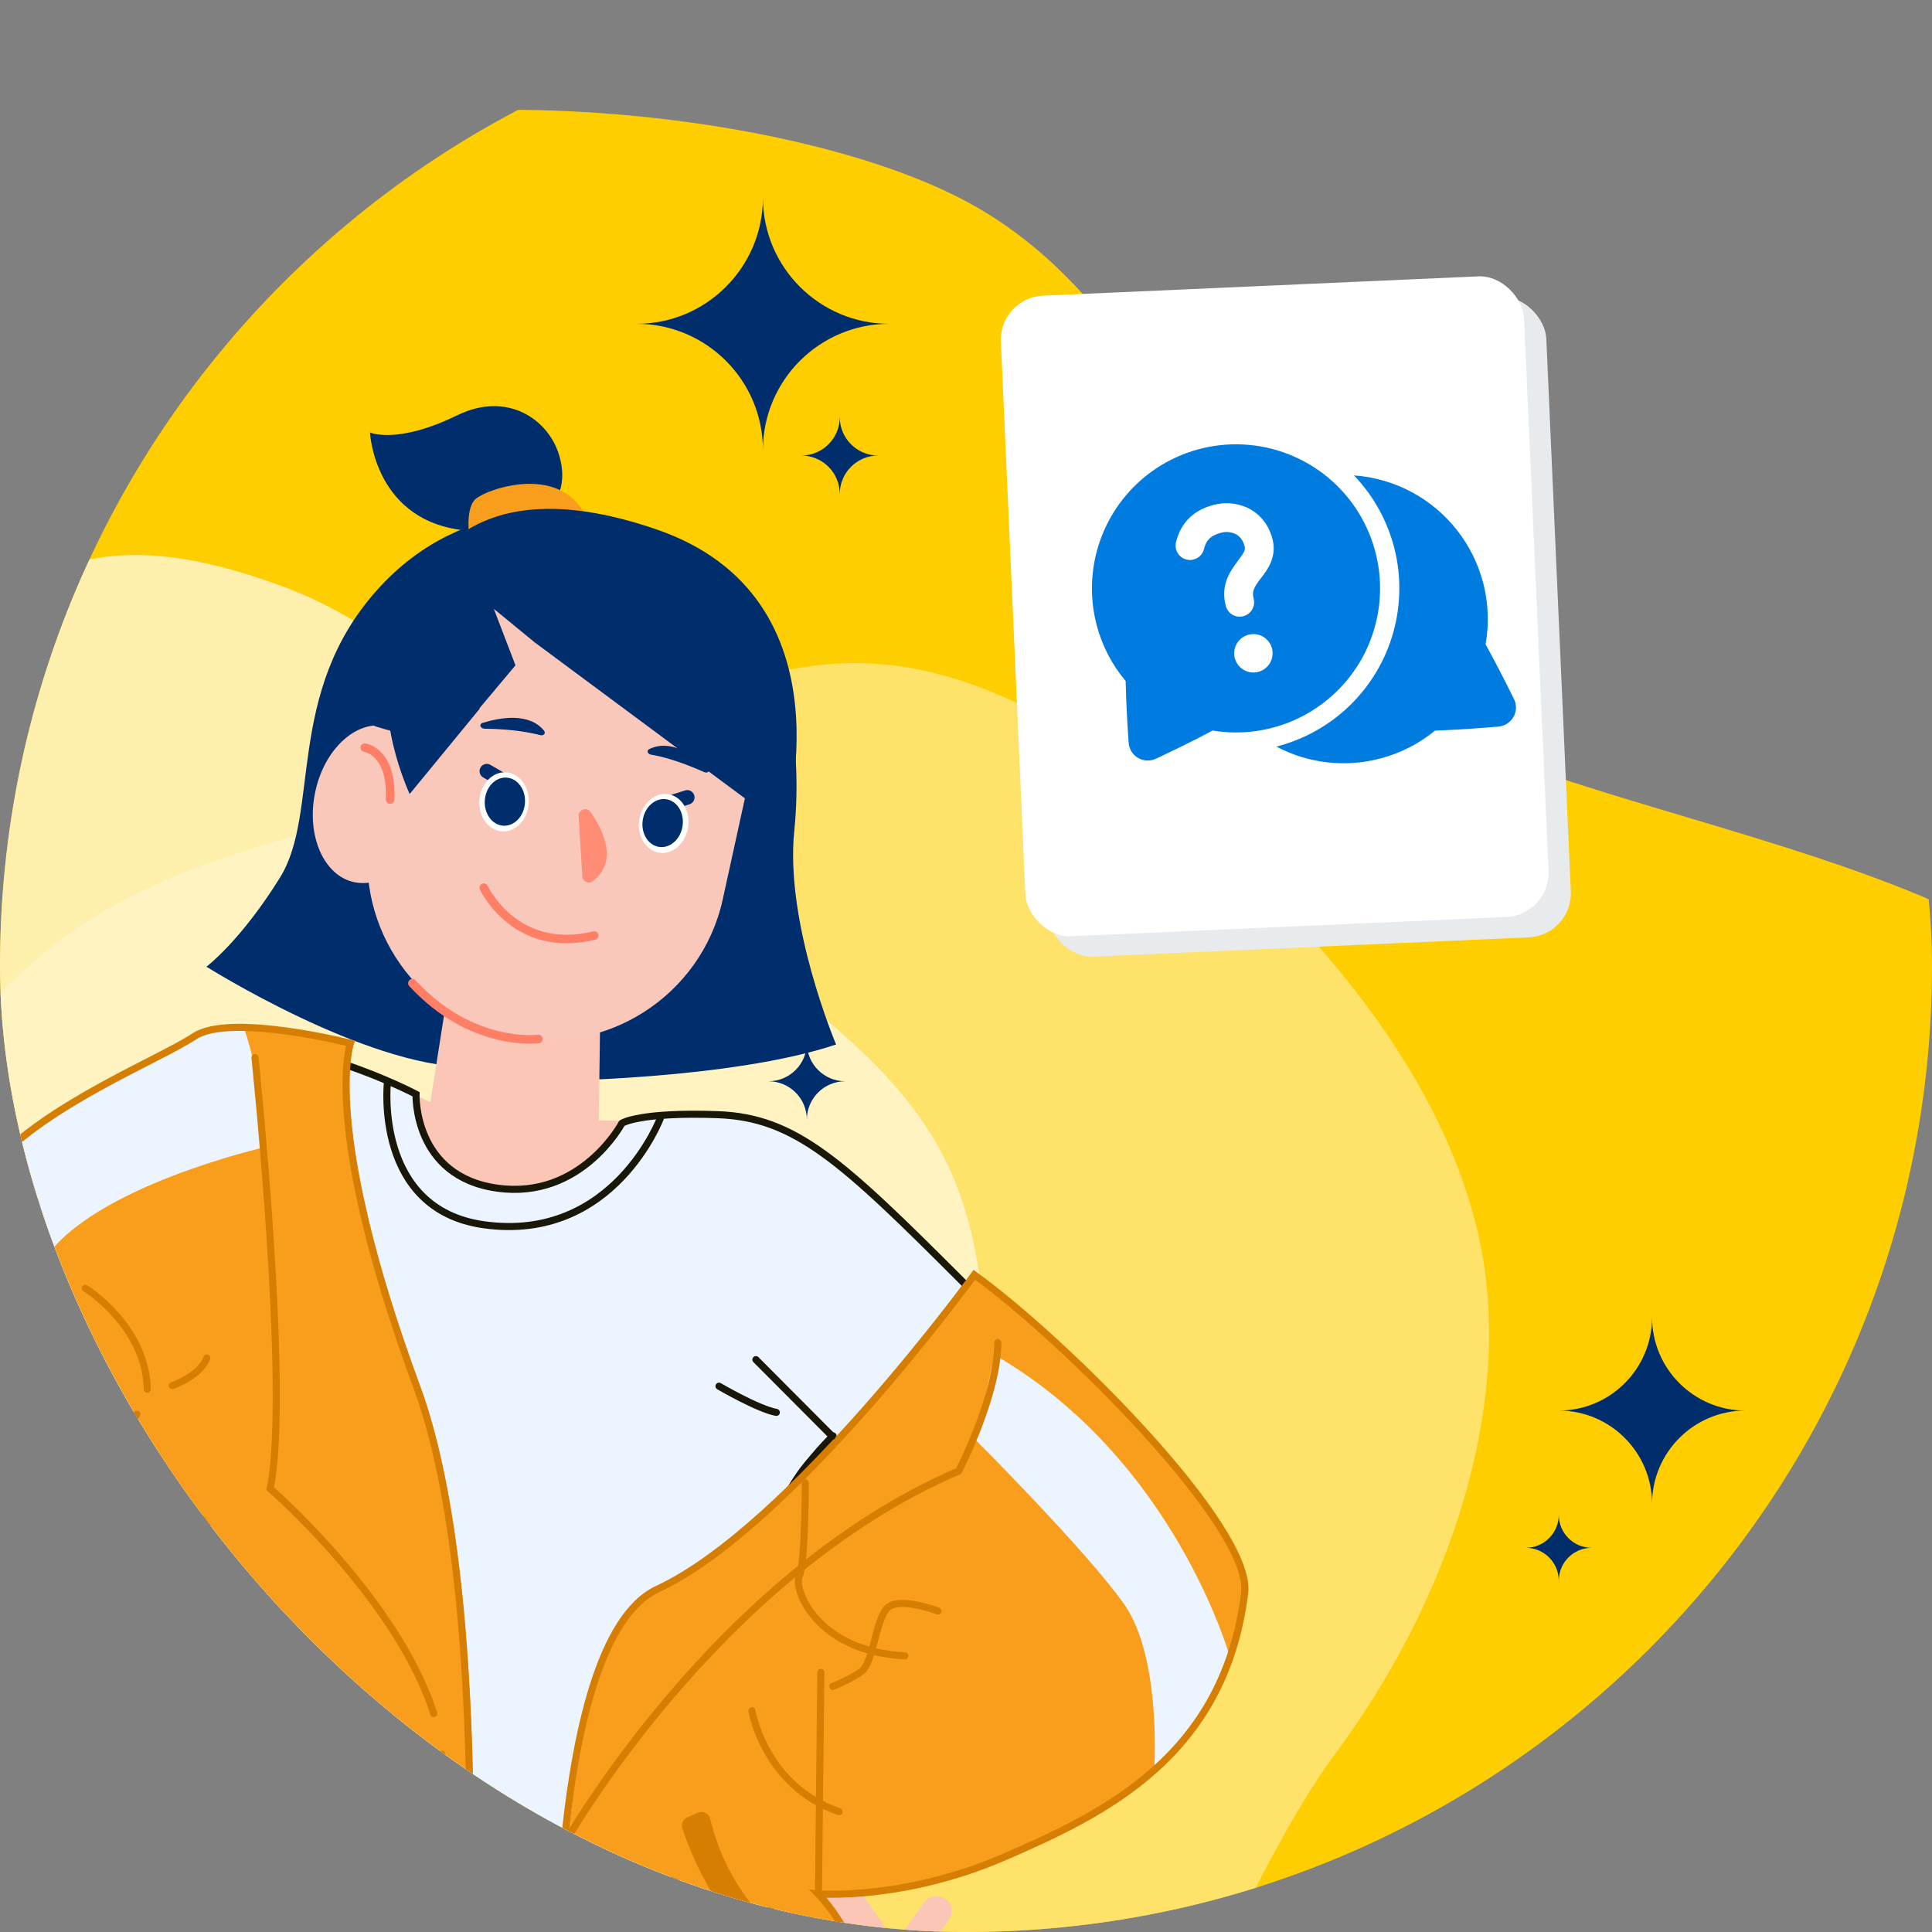<svg width="56" height="56" viewBox="0 0 56 56" fill="none" xmlns="http://www.w3.org/2000/svg">
<rect x="0" y="0" width="56" height="56" fill="#808080" stroke="none"/>
<g clip-path="url(#clip0_917_74888)">
<path d="M11.277 62.64C4.963 59.307 -1.441 54.536 -4.276 47.975C-7.071 41.367 -6.304 32.909 -3.458 25.698C-0.613 18.487 -0.925 8.166 4.947 5.05C10.82 1.933 23.171 3.036 28.323 6.013C34.71 9.703 35.295 18.062 41.366 21.054C47.437 24 58.347 25.068 61.668 30.285C64.989 35.501 64.217 39.746 60.382 45.147C56.594 50.501 49.941 53.231 44.435 56.912C38.89 60.632 34.447 65.258 29.133 66.59C23.819 67.922 17.59 65.973 11.277 62.64Z" fill="#FFCE00"/>
<path opacity="0.8" d="M35.632 24.782C39.084 27.982 42.348 32.113 43.034 36.775C43.687 41.46 41.755 46.715 38.712 50.822C35.67 54.929 34.107 61.554 29.836 62.537C25.564 63.52 17.887 60.71 15.114 57.935C11.677 54.495 12.73 49.072 9.375 46.131C6.011 43.218 -0.754 40.677 -1.979 36.788C-3.204 32.9 -1.987 30.328 1.376 27.543C4.702 24.78 9.405 24.177 13.539 22.772C17.705 21.349 21.324 19.162 24.935 19.22C28.546 19.278 32.181 21.582 35.632 24.782Z" fill="#FFE784"/>
<path opacity="0.8" d="M27.733 45.292C26.688 49.881 24.743 54.774 21.048 57.699C17.317 60.606 11.8 61.561 6.722 60.979C1.644 60.398 -4.875 62.357 -7.861 59.15C-10.848 55.942 -12.254 47.888 -11.237 44.099C-9.976 39.402 -4.753 37.603 -3.884 33.227C-3.044 28.858 -4.225 21.728 -1.47 18.723C1.285 15.718 4.121 15.486 8.214 17.006C12.27 18.505 15.144 22.276 18.427 25.154C21.743 28.05 25.447 30.09 27.202 33.247C28.957 36.403 28.779 40.703 27.733 45.292Z" fill="#FFF7D7"/>
<path d="M17.002 14.95C17.002 14.95 13.562 14.137 10.909 17.125C8.256 20.114 9.291 23.545 8.115 25.438C6.974 27.277 5.984 28.02 5.984 28.02C5.984 28.02 10.556 30.902 13.553 30.929C16.56 30.964 15.808 31.336 15.808 31.336C15.808 31.336 21.176 31.3 24.235 30.275C24.235 30.275 22.741 26.755 23.024 24.067C23.298 21.388 22.697 18.036 21.025 16.807" fill="#002E6D"/>
<path d="M4.693 56.078C4.693 56.078 3.146 67.184 4.225 73.604C5.303 80.024 5.48 84.993 5.418 87.611C5.365 90.104 5.719 102.926 6.488 106.216C6.55 106.472 6.771 106.649 7.028 106.676C7.974 106.746 10.344 106.817 12.218 106.101C12.51 105.986 12.705 105.703 12.696 105.393C12.625 102.67 12.307 89.653 12.51 88.69C12.74 87.62 12.563 87.142 12.563 86.311C12.563 85.48 12.793 68.431 12.961 68.431C13.129 68.431 13.527 68.431 13.589 68.785C13.642 69.138 13.757 86.134 13.757 86.612C13.757 87.089 13.987 88.813 13.987 89.583C13.987 90.255 13.854 101.856 13.828 104.863C13.819 105.287 14.111 105.65 14.518 105.747C15.64 106.012 17.984 106.826 19.487 106.481C19.867 106.393 20.141 106.066 20.15 105.676C20.221 104.058 20.46 99.142 20.973 94.986C21.601 89.936 20.902 87.142 21.017 86.612C21.132 86.081 21.229 84.693 21.061 84.569C20.893 84.454 23.183 74.798 23.546 72.03C25.138 59.88 21.547 55.768 21.547 55.768C21.547 55.768 21.362 56.148 13.474 56.325C5.586 56.484 4.693 56.078 4.693 56.078Z" fill="#558AF0"/>
<path d="M26.225 57.325L27.702 56.847C27.941 56.776 28.073 56.538 28.003 56.317C27.941 56.113 27.72 55.989 27.49 56.043L26.234 56.334C26.084 56.37 25.951 56.476 25.898 56.617L25.721 57.095" fill="#F38F6F"/>
<path d="M5.666 53.867L5.365 53.938C4.711 55.715 2.73 64.408 4.145 73.648C5.268 81.005 5.4 85.091 5.347 87.708C5.294 90.211 5.834 102.829 6.506 106.154C6.647 106.879 7.664 106.738 7.664 106.738C7.664 106.738 6.285 93.182 6.506 89.123C6.727 85.064 6.523 79.334 5.48 72.455C4.64 66.91 6.081 57.687 6.868 54.407C5.834 54.159 5.878 54.079 5.666 53.867Z" fill="#EBF4FF"/>
<path d="M19.133 54.937C19.849 56.502 21.892 61.295 22.069 65.645C22.29 70.933 19.027 82.464 19.602 84.852C20.185 87.24 19.381 101.016 18.877 103.988C18.381 106.888 19.107 106.481 19.168 106.526C19.168 106.526 20.221 106.375 20.185 105.579C20.115 103.961 20.486 99.275 21.008 95.101C21.636 90.025 20.937 87.222 21.052 86.691C21.167 86.161 21.264 84.763 21.096 84.64C20.928 84.525 23.227 74.824 23.59 72.048C24.996 61.206 21.317 55.025 21.158 54.778C21.149 54.795 20.919 54.857 19.133 54.937Z" fill="#EBF4FF"/>
<path d="M21.158 54.769C21.158 54.769 21.158 54.769 21.167 54.778C21.167 54.769 21.158 54.769 21.158 54.769Z" fill="#EBF4FF"/>
<path d="M4.693 55.662C4.693 55.662 3.252 67.662 4.136 73.516C5.109 79.953 5.48 84.817 5.418 87.434C5.365 89.901 5.675 102.095 6.444 106.083C6.515 106.446 6.824 106.72 7.196 106.738C8.266 106.791 10.521 106.791 12.307 106.075C12.546 105.977 12.696 105.739 12.687 105.482C12.625 102.944 12.307 89.654 12.51 88.69C12.74 87.62 12.563 87.142 12.563 86.311C12.563 85.48 12.793 68.431 12.961 68.431C13.129 68.431 13.527 68.431 13.589 68.785C13.642 69.138 13.757 86.134 13.757 86.612C13.757 87.089 13.987 88.814 13.987 89.583C13.987 90.255 13.854 101.972 13.828 104.907C13.819 105.305 14.084 105.668 14.464 105.792C15.579 106.154 17.904 106.8 19.434 106.534C19.867 106.455 20.195 106.075 20.203 105.632C20.256 103.926 20.451 99.168 20.946 95.101C21.574 90.052 20.928 87.125 21.043 86.594C21.158 86.063 21.282 84.587 21.114 84.463C20.946 84.339 23.228 74.559 23.608 71.8C25.067 61.26 21.848 56.175 21.848 56.175C21.848 56.175 21.38 56.131 13.483 56.316C5.586 56.484 4.693 55.662 4.693 55.662Z" stroke="#1148B7" stroke-width="0.205" stroke-miterlimit="10" stroke-linecap="round"/>
<path d="M12.988 28.683L12.475 31.946L11.635 31.557C11.635 31.557 10.494 34.891 13.925 35.271C17.356 35.651 18.364 32.494 18.364 32.494L17.356 32.477L17.4 29.267" fill="#FBC6B6"/>
<path d="M-0.418 54.716L-0.453 53.832C-0.462 53.629 -0.303 53.452 -0.091 53.443C0.104 53.434 0.272 53.575 0.298 53.77L0.44 54.84C0.458 54.973 0.404 55.105 0.298 55.185L-0.055 55.459" fill="#F38F6F"/>
<path d="M4.516 50.931L4.985 52.328L1.775 56.016C1.563 56.263 1.236 56.369 0.917 56.299L-0.02 56.095C-0.268 56.042 -0.48 55.883 -0.595 55.662L-1.417 54.123C-1.541 53.894 -1.426 53.611 -1.178 53.531C-0.966 53.46 -0.727 53.557 -0.621 53.752L0.06 54.955L2.323 52.337L4.516 50.931Z" fill="#FBC6B6"/>
<path d="M22.264 51.373L21.326 53.169L24.147 57.166C24.333 57.431 24.651 57.572 24.969 57.537L25.924 57.431C26.172 57.404 26.402 57.263 26.543 57.059L27.516 55.618C27.658 55.406 27.578 55.114 27.339 55.008C27.136 54.919 26.888 54.981 26.765 55.167L25.969 56.299L23.979 53.469L22.264 51.373Z" fill="#FBC6B6"/>
<path d="M12.059 31.645C12.059 31.645 8.372 29.718 6.612 30.558C4.852 31.398 -4.123 39.197 -5.211 40.877C-6.307 42.548 1.916 52.611 1.916 52.611L4.684 50.931L0.997 42.964L5.524 39.86C5.524 39.86 6.868 46.987 5.277 50.675C4.605 52.222 4.233 53.239 4.03 53.903C3.826 54.548 3.862 55.247 4.136 55.857C4.339 56.308 4.728 56.653 5.206 56.794C6.444 57.166 9.061 57.785 12.236 57.546C16.684 57.21 20.283 57.546 20.283 57.546L22.034 56.193C22.325 55.972 22.467 55.609 22.405 55.247C22.034 53.027 20.928 45.042 23.51 42.239L29.594 45.891C29.594 45.891 24.023 49.755 22.255 51.426L24.368 54.035C24.368 54.035 32.53 50.666 33.874 48.738C34.29 48.146 34.643 47.633 34.944 47.2C35.545 46.333 35.474 45.157 34.767 44.37C33.184 42.61 30.319 39.48 27.923 37.084C24.403 33.564 23.059 32.3 20.796 32.22C18.532 32.141 18.028 32.468 18.028 32.468C18.028 32.468 16.914 34.705 14.482 34.369C12.041 34.059 12.059 31.645 12.059 31.645Z" fill="#EBF4FF"/>
<path d="M12.059 31.716C12.059 31.716 8.372 29.788 6.612 30.628C4.852 31.469 -4.123 39.268 -5.211 40.939C-6.299 42.619 1.916 52.682 1.916 52.682L4.684 51.002L0.997 43.035L5.524 39.931C5.524 39.931 6.868 47.058 5.277 50.746C4.454 52.656 4.074 53.752 3.906 54.371C3.791 54.787 3.826 55.238 4.003 55.636L4.295 56.281C4.392 56.502 4.578 56.67 4.799 56.741C5.781 57.068 8.655 57.891 12.236 57.617C15.729 57.351 18.7 57.502 19.814 57.581C20.124 57.599 20.424 57.51 20.663 57.325L21.698 56.529C22.193 56.149 22.431 55.53 22.343 54.919C21.927 52.267 21.07 44.971 23.519 42.319L29.603 45.971C29.603 45.971 23.793 49.914 22.034 51.595L24.306 54.141C24.306 54.141 32.539 50.755 33.874 48.827C34.29 48.234 34.643 47.721 34.944 47.288C35.545 46.422 35.475 45.245 34.767 44.459C33.184 42.699 30.319 39.569 27.923 37.172C24.404 33.653 23.059 32.388 20.796 32.309C18.532 32.229 18.028 32.556 18.028 32.556C18.028 32.556 16.852 34.776 14.42 34.44C11.971 34.104 12.059 31.716 12.059 31.716Z" stroke="#191708" stroke-width="0.205" stroke-miterlimit="10" stroke-linecap="round"/>
<path d="M1.474 44.016L0.263 41.487" stroke="#191708" stroke-width="0.205" stroke-miterlimit="10" stroke-linecap="round"/>
<path d="M4.552 36.049C4.552 36.049 5.348 38.799 5.613 40.55" stroke="#191708" stroke-width="0.205" stroke-miterlimit="10" stroke-linecap="round"/>
<path d="M24.147 41.62C24.147 41.62 23.448 42.283 22.918 43.149" stroke="#191708" stroke-width="0.205" stroke-miterlimit="10" stroke-linecap="round"/>
<path d="M11.228 31.398C11.228 31.398 10.839 35.058 14.031 35.501C17.798 36.022 19.151 32.388 19.151 32.388" stroke="#191708" stroke-width="0.205" stroke-miterlimit="10"/>
<path d="M18.674 55.883L16.454 53.885" stroke="#191708" stroke-width="0.205" stroke-miterlimit="10" stroke-linecap="round"/>
<path d="M19.646 55.043L19.469 53.796" stroke="#191708" stroke-width="0.205" stroke-miterlimit="10" stroke-linecap="round"/>
<path d="M6.125 55.397L6.974 54.018" stroke="#191708" stroke-width="0.205" stroke-miterlimit="10" stroke-linecap="round"/>
<path d="M30.735 45.246L28.878 46.448" stroke="#191708" stroke-width="0.205" stroke-miterlimit="10" stroke-linecap="round"/>
<path d="M22.883 50.94L25.253 53.691" stroke="#191708" stroke-width="0.205" stroke-miterlimit="10" stroke-linecap="round"/>
<path d="M4.224 50.056L1.227 51.736" stroke="#191708" stroke-width="0.205" stroke-miterlimit="10" stroke-linecap="round"/>
<path d="M10.255 30.239C10.255 30.239 9.389 32.636 12.183 40.214C14.977 47.792 13.244 66.839 12.652 68.237C12.652 68.237 5.453 71.552 2.809 69.996C2.809 69.996 0.431 60.057 1.28 57.263C1.536 56.414 3.915 52.09 3.915 52.09L1.722 52.797C1.722 52.797 -4.636 47.253 -6.166 44.397C-7.696 41.54 -6.369 39.94 -6.369 39.94C-6.369 39.94 -1.762 35.554 -0.117 33.759C1.527 31.964 4.693 30.726 5.736 30.036C6.78 29.346 10.255 30.239 10.255 30.239Z" fill="#F89E1C"/>
<path d="M28.339 36.951C28.339 36.951 23.024 44.264 19.16 46.059C15.853 47.598 16.118 59.518 16.26 62.887C16.277 63.382 15.941 68.343 16.436 68.325C18.364 68.281 23.502 70.094 25.209 69.324C25.209 69.324 25.085 59.182 25.023 57.723C24.952 56.264 23.811 54.893 23.811 54.893C23.811 54.893 26.27 55.096 29.197 53.832C32.123 52.567 35.581 50.905 36.173 46.183C36.43 44.273 30.939 38.817 28.339 36.951Z" fill="#F89E1C"/>
<path d="M1.28 36.517C2.677 34.386 7.664 33.255 7.664 33.255C7.62 31.628 7.284 30.416 7.063 29.77C6.515 29.77 6.028 29.841 5.736 30.036C4.693 30.726 1.527 31.963 -0.117 33.759C-1.753 35.554 -6.36 39.94 -6.36 39.94C-6.36 39.94 -7.687 41.531 -6.157 44.396C-4.627 47.253 1.731 52.797 1.731 52.797L3.004 52.381C2.703 51.683 1.89 50.109 0.422 49.145C-0.984 48.225 -3.372 44.909 -4.565 43.176C-4.919 42.663 -4.636 41.965 -4.026 41.832C-4.035 41.832 -0.117 38.64 1.28 36.517Z" fill="#EBF4FF"/>
<path d="M28.268 41.726C28.268 41.726 31.522 44.98 32.592 46.51C33.662 48.039 33.459 51.232 33.459 51.232C33.459 51.232 35.325 49.702 35.652 48.039C35.652 48.039 34.06 42.301 28.834 39.276" fill="#EBF4FF"/>
<path d="M10.158 30.239C10.158 30.239 9.291 32.636 12.086 40.214C14.88 47.792 13.147 66.839 12.554 68.237C12.554 68.237 5.356 71.553 2.712 69.996C2.712 69.996 0.599 59.721 1.183 57.263C1.386 56.405 3.818 52.09 3.818 52.09L1.625 52.797C1.625 52.797 -4.733 47.253 -6.263 44.397C-7.793 41.54 -6.466 39.94 -6.466 39.94C-6.466 39.94 -1.859 35.554 -0.215 33.759C1.43 31.964 4.596 30.726 5.639 30.036C6.674 29.355 10.158 30.239 10.158 30.239Z" stroke="#D57E02" stroke-width="0.205" stroke-miterlimit="10" stroke-linecap="round"/>
<path d="M28.241 36.951C28.241 36.951 22.927 44.264 19.062 46.059C15.755 47.597 16.02 59.517 16.162 62.886C16.18 63.382 15.844 68.342 16.339 68.325C18.267 68.281 23.404 70.093 25.111 69.324C25.111 69.324 25.022 59.022 24.96 57.554C24.899 56.086 23.714 54.893 23.714 54.893C23.714 54.893 26.172 55.096 29.099 53.831C32.026 52.567 35.483 50.904 36.076 46.182C36.323 44.273 30.832 38.816 28.241 36.951Z" stroke="#D57E02" stroke-width="0.205" stroke-miterlimit="10" stroke-linecap="round"/>
<path d="M7.39 30.655C7.39 30.655 8.407 40.32 7.832 43.15C7.832 43.15 11.511 46.342 12.572 49.667" stroke="#D57E02" stroke-width="0.205" stroke-miterlimit="10" stroke-linecap="round"/>
<path d="M23.723 54.902L23.793 48.473" stroke="#D57E02" stroke-width="0.205" stroke-miterlimit="10" stroke-linecap="round"/>
<path d="M23.342 42.982C23.342 42.982 23.342 45.334 23.166 45.688C22.989 46.041 23.652 47.863 26.225 47.996" stroke="#D57E02" stroke-width="0.205" stroke-miterlimit="10" stroke-linecap="round"/>
<path d="M27.189 46.696C27.189 46.696 26.048 46.262 25.712 46.616C25.376 46.97 25.314 48.208 24.961 48.455C24.607 48.703 24.138 48.88 24.138 48.88" stroke="#D57E02" stroke-width="0.205" stroke-miterlimit="10" stroke-linecap="round"/>
<path d="M16.356 53.443C16.356 53.443 20.742 45.661 27.79 42.637C27.79 42.637 28.922 40.444 28.922 38.914" stroke="#D57E02" stroke-width="0.205" stroke-miterlimit="10" stroke-linecap="round"/>
<path d="M21.795 49.587C21.795 49.587 22.149 51.762 24.324 52.514" stroke="#D57E02" stroke-width="0.205" stroke-miterlimit="10" stroke-linecap="round"/>
<path d="M19.779 52.992C20.009 53.708 20.875 56.007 23.077 57.466C23.166 57.519 23.272 57.519 23.36 57.466L23.678 57.263C23.846 57.157 23.838 56.918 23.67 56.82C22.891 56.378 21.167 55.149 20.584 52.717C20.548 52.558 20.38 52.479 20.23 52.541L19.929 52.673C19.797 52.735 19.735 52.868 19.779 52.992Z" fill="#D57E02"/>
<path d="M7.081 52.992C6.851 53.708 5.984 56.007 3.783 57.466C3.694 57.519 3.588 57.519 3.5 57.466L3.181 57.263C3.013 57.157 3.022 56.918 3.19 56.82C3.968 56.378 5.693 55.149 6.276 52.717C6.312 52.558 6.48 52.479 6.63 52.541L6.931 52.673C7.063 52.735 7.125 52.868 7.081 52.992Z" fill="#D57E02"/>
<path d="M3.968 40.992C3.968 40.992 2.969 42.787 1.643 42.717" stroke="#D57E02" stroke-width="0.205" stroke-miterlimit="10" stroke-linecap="round"/>
<path d="M-4.486 41.956C-4.486 41.956 -1.426 41.204 0.652 42.708C2.739 44.211 3.137 46.519 4.728 47.403C6.32 48.287 3.817 52.09 3.817 52.09" stroke="#D57E02" stroke-width="0.205" stroke-miterlimit="10" stroke-linecap="round"/>
<path d="M3.888 47.279C3.888 47.279 2.562 47.721 1.536 48.65" stroke="#D57E02" stroke-width="0.205" stroke-miterlimit="10" stroke-linecap="round"/>
<path d="M6.02 45.909C6.02 45.909 5.533 48.659 4.958 49.808" stroke="#D57E02" stroke-width="0.205" stroke-miterlimit="10" stroke-linecap="round"/>
<path d="M21.91 39.409L24.121 41.629" stroke="#191708" stroke-width="0.205" stroke-miterlimit="10" stroke-linecap="round"/>
<path d="M20.84 40.179C20.84 40.179 21.972 40.842 22.502 40.939" stroke="#191708" stroke-width="0.205" stroke-miterlimit="10" stroke-linecap="round"/>
<path d="M12.802 50.843C12.802 50.843 13.2 53.902 12.934 57.157" stroke="#D57E02" stroke-width="0.205" stroke-miterlimit="10" stroke-linecap="round"/>
<path d="M2.474 37.34C2.474 37.34 4.233 38.437 4.269 40.267" stroke="#D57E02" stroke-width="0.205" stroke-miterlimit="10" stroke-linecap="round"/>
<path d="M4.994 40.161C4.994 40.161 5.79 39.896 5.993 39.365" stroke="#D57E02" stroke-width="0.205" stroke-miterlimit="10" stroke-linecap="round"/>
<path d="M15.941 14.694C15.941 14.694 16.516 14.225 16.206 13.191C15.897 12.156 14.703 11.325 13.244 12.041C11.502 12.89 10.724 12.536 10.724 12.536C10.724 12.536 10.847 15.171 13.58 15.383" fill="#002E6D"/>
<path d="M13.607 15.605C13.607 15.605 13.483 14.818 13.748 14.499C14.013 14.19 16.383 13.332 17.055 15.145" fill="#F89E1C"/>
<path d="M14.765 30.036L14.721 30.027C11.935 29.417 10.158 26.632 10.768 23.846L11.794 19.168C12.404 16.383 15.189 14.605 17.975 15.216L18.019 15.225C20.804 15.835 22.582 18.62 21.972 21.406L20.946 26.083C20.327 28.869 17.55 30.646 14.765 30.036Z" fill="#FAC8BB"/>
<path d="M17.117 23.536C17.497 24.084 17.922 24.978 17.179 25.544C17.064 25.632 16.887 25.552 16.878 25.402L16.772 23.651C16.763 23.465 17.011 23.377 17.117 23.536Z" fill="#FF8D76"/>
<path d="M12.338 23.632C12.588 22.382 12.073 21.225 11.187 21.047C10.301 20.87 9.38 21.739 9.13 22.989C8.879 24.239 9.394 25.396 10.28 25.573C11.166 25.751 12.087 24.882 12.338 23.632Z" fill="#FAC8BB"/>
<path d="M10.573 21.671C10.573 21.671 11.369 21.768 11.307 23.174" stroke="#FF7F66" stroke-width="0.248" stroke-miterlimit="10" stroke-linecap="round" stroke-linejoin="round"/>
<path d="M14.111 22.352L14.624 22.652" stroke="#002E6D" stroke-width="0.422" stroke-miterlimit="10" stroke-linecap="round"/>
<path d="M15.325 23.297C15.361 22.825 15.07 22.417 14.676 22.387C14.282 22.357 13.932 22.715 13.896 23.187C13.86 23.66 14.15 24.067 14.545 24.097C14.939 24.128 15.288 23.769 15.325 23.297Z" fill="white"/>
<path d="M15.216 23.281C15.246 22.896 15.009 22.564 14.688 22.54C14.367 22.515 14.082 22.807 14.053 23.192C14.023 23.576 14.26 23.908 14.581 23.933C14.902 23.957 15.187 23.666 15.216 23.281Z" fill="#002E6D"/>
<path d="M19.921 23.112L19.346 23.297" stroke="#002E6D" stroke-width="0.422" stroke-miterlimit="10" stroke-linecap="round"/>
<path d="M19.946 23.975C20.017 23.506 19.757 23.079 19.365 23.02C18.974 22.962 18.6 23.294 18.53 23.762C18.459 24.231 18.72 24.658 19.111 24.717C19.502 24.776 19.876 24.443 19.946 23.975Z" fill="white"/>
<path d="M19.784 23.944C19.842 23.562 19.63 23.214 19.311 23.166C18.992 23.119 18.687 23.389 18.63 23.771C18.573 24.152 18.785 24.5 19.104 24.548C19.422 24.596 19.727 24.326 19.784 23.944Z" fill="#002E6D"/>
<path d="M13.987 20.954C14.5 20.795 15.34 20.645 15.773 21.184C15.826 21.255 15.755 21.335 15.658 21.308C15.384 21.238 14.871 21.131 14.049 21.122C13.925 21.122 13.872 20.99 13.987 20.954Z" fill="#002E6D"/>
<path d="M20.53 22.254C20.132 21.892 19.434 21.405 18.815 21.715C18.735 21.759 18.771 21.856 18.868 21.874C19.142 21.918 19.655 22.042 20.407 22.378C20.513 22.431 20.61 22.334 20.53 22.254Z" fill="#002E6D"/>
<path d="M11.485 19.115C10.742 20.565 11.874 23.015 11.874 23.015L13.907 20.539L11.485 19.115Z" fill="#002E6D"/>
<path d="M22.732 23.987C22.732 23.987 24.793 17.329 19.036 15.348C14.5 13.783 12.917 15.684 12.351 16.551C10.927 18.744 10.857 20.415 10.839 21.034C10.839 21.069 12.979 21.626 12.979 21.626L15.499 18.62L22.732 23.987Z" fill="#002E6D"/>
<path d="M15.499 18.62L14.314 17.648L15.012 19.469" fill="#FAC8BB"/>
<path d="M15.605 30.116C15.605 30.116 13.678 30.372 11.953 28.498" stroke="#FF7F66" stroke-width="0.248" stroke-miterlimit="10" stroke-linecap="round" stroke-linejoin="round"/>
<path d="M14.023 25.73C14.023 25.73 14.924 27.675 17.224 27.118" stroke="#FF7F66" stroke-width="0.248" stroke-miterlimit="10" stroke-linecap="round" stroke-linejoin="round"/>
<g style="mix-blend-mode:overlay">
<path d="M23.227 13.204C23.842 13.204 24.341 13.703 24.341 14.318C24.341 13.703 24.839 13.204 25.454 13.204C24.839 13.204 24.341 12.706 24.341 12.091C24.341 12.706 23.842 13.204 23.227 13.204Z" fill="#002E6D"/>
</g>
<g style="mix-blend-mode:overlay">
<path d="M22.273 31.341C22.888 31.341 23.387 31.839 23.387 32.454C23.387 31.839 23.885 31.341 24.5 31.341C23.885 31.341 23.387 30.842 23.387 30.227C23.387 30.842 22.888 31.341 22.273 31.341Z" fill="#002E6D"/>
</g>
<g style="mix-blend-mode:overlay">
<path d="M18.455 9.386C20.473 9.386 22.114 11.026 22.114 13.045C22.114 11.026 23.754 9.386 25.773 9.386C23.754 9.386 22.114 7.746 22.114 5.727C22.114 7.746 20.473 9.386 18.455 9.386Z" fill="#002E6D"/>
</g>
<g style="mix-blend-mode:overlay">
<path d="M45.182 40.886C46.674 40.886 47.886 42.099 47.886 43.591C47.886 42.099 49.099 40.886 50.591 40.886C49.099 40.886 47.886 39.674 47.886 38.182C47.886 39.674 46.674 40.886 45.182 40.886Z" fill="#002E6D"/>
</g>
<g style="mix-blend-mode:overlay">
<path d="M44.227 44.864C44.754 44.864 45.182 45.292 45.182 45.818C45.182 45.292 45.609 44.864 46.136 44.864C45.609 44.864 45.182 44.436 45.182 43.909C45.182 44.436 44.754 44.864 44.227 44.864Z" fill="#002E6D"/>
</g>
<rect x="29.601" y="9.218" width="15.178" height="18.585" rx="1.273" transform="rotate(-2.539 29.601 9.218)" fill="#E7EBEE"/>
<rect x="28.955" y="8.627" width="15.178" height="18.585" rx="1.273" transform="rotate(-2.539 28.955 8.627)" fill="white"/>
<g clip-path="url(#clip1_917_74888)">
<path d="M31.792 18.134C31.559 17.264 31.614 16.341 31.949 15.504C32.283 14.666 32.88 13.96 33.65 13.49C34.419 13.021 35.32 12.812 36.218 12.897C37.115 12.981 37.961 13.354 38.63 13.959C39.298 14.565 39.752 15.37 39.925 16.255C40.098 17.139 39.979 18.056 39.588 18.869C39.196 19.681 38.552 20.344 37.752 20.76C36.952 21.176 36.039 21.322 35.15 21.175C34.515 21.513 33.822 21.843 33.503 21.993C33.422 22.031 33.332 22.049 33.242 22.044C33.152 22.04 33.065 22.014 32.987 21.969C32.909 21.923 32.844 21.859 32.796 21.783C32.749 21.706 32.721 21.619 32.714 21.529C32.69 21.184 32.642 20.443 32.628 19.741C32.235 19.273 31.949 18.725 31.792 18.134ZM34.492 14.994C34.289 15.184 34.154 15.432 34.083 15.732C34.062 15.838 34.083 15.948 34.141 16.039C34.199 16.13 34.29 16.195 34.395 16.22C34.501 16.245 34.611 16.229 34.704 16.174C34.798 16.119 34.866 16.03 34.895 15.926C34.935 15.76 34.997 15.666 35.063 15.604C35.132 15.539 35.235 15.483 35.394 15.441C35.514 15.408 35.667 15.413 35.794 15.471C35.906 15.521 36.018 15.62 36.075 15.834C36.104 15.939 36.076 15.998 35.858 16.289C35.667 16.544 35.367 16.955 35.531 17.565C35.559 17.672 35.629 17.763 35.725 17.819C35.821 17.874 35.935 17.889 36.042 17.86C36.149 17.832 36.24 17.762 36.296 17.666C36.351 17.57 36.366 17.456 36.337 17.349C36.284 17.15 36.346 17.03 36.526 16.789L36.563 16.742C36.728 16.526 37.023 16.142 36.882 15.618C36.76 15.162 36.478 14.863 36.138 14.709C35.836 14.576 35.497 14.549 35.178 14.634C34.933 14.699 34.692 14.806 34.492 14.994ZM36.868 18.792C36.83 18.649 36.737 18.528 36.609 18.454C36.481 18.38 36.329 18.36 36.186 18.398C36.044 18.436 35.922 18.53 35.848 18.658C35.774 18.786 35.754 18.938 35.792 19.08C35.831 19.223 35.924 19.345 36.052 19.418C36.18 19.492 36.332 19.512 36.474 19.474C36.617 19.436 36.739 19.342 36.812 19.215C36.886 19.087 36.906 18.935 36.868 18.792ZM36.997 21.64C37.928 22.133 39.011 22.255 40.028 21.98C40.602 21.828 41.135 21.554 41.594 21.178C42.313 21.152 43.082 21.091 43.435 21.06C43.525 21.052 43.611 21.022 43.687 20.973C43.763 20.924 43.825 20.858 43.87 20.779C43.914 20.701 43.938 20.613 43.941 20.522C43.943 20.432 43.924 20.343 43.884 20.262C43.621 19.727 43.346 19.198 43.061 18.675C43.163 18.099 43.142 17.508 43.002 16.94C42.86 16.372 42.602 15.84 42.242 15.379C41.882 14.917 41.43 14.536 40.914 14.261C40.397 13.985 39.829 13.821 39.246 13.78C39.818 14.377 40.223 15.114 40.422 15.916C40.621 16.719 40.605 17.56 40.378 18.355C40.151 19.15 39.719 19.872 39.126 20.448C38.532 21.025 37.798 21.435 36.997 21.64Z" fill="#007BE0"/>
</g>
</g>
<defs>
<clipPath id="clip0_917_74888">
<rect width="56" height="56" rx="28" fill="white"/>
</clipPath>
<clipPath id="clip1_917_74888">
<rect width="13.364" height="13.364" fill="white" transform="translate(29.203 12.775) rotate(-15)"/>
</clipPath>
</defs>
</svg>
